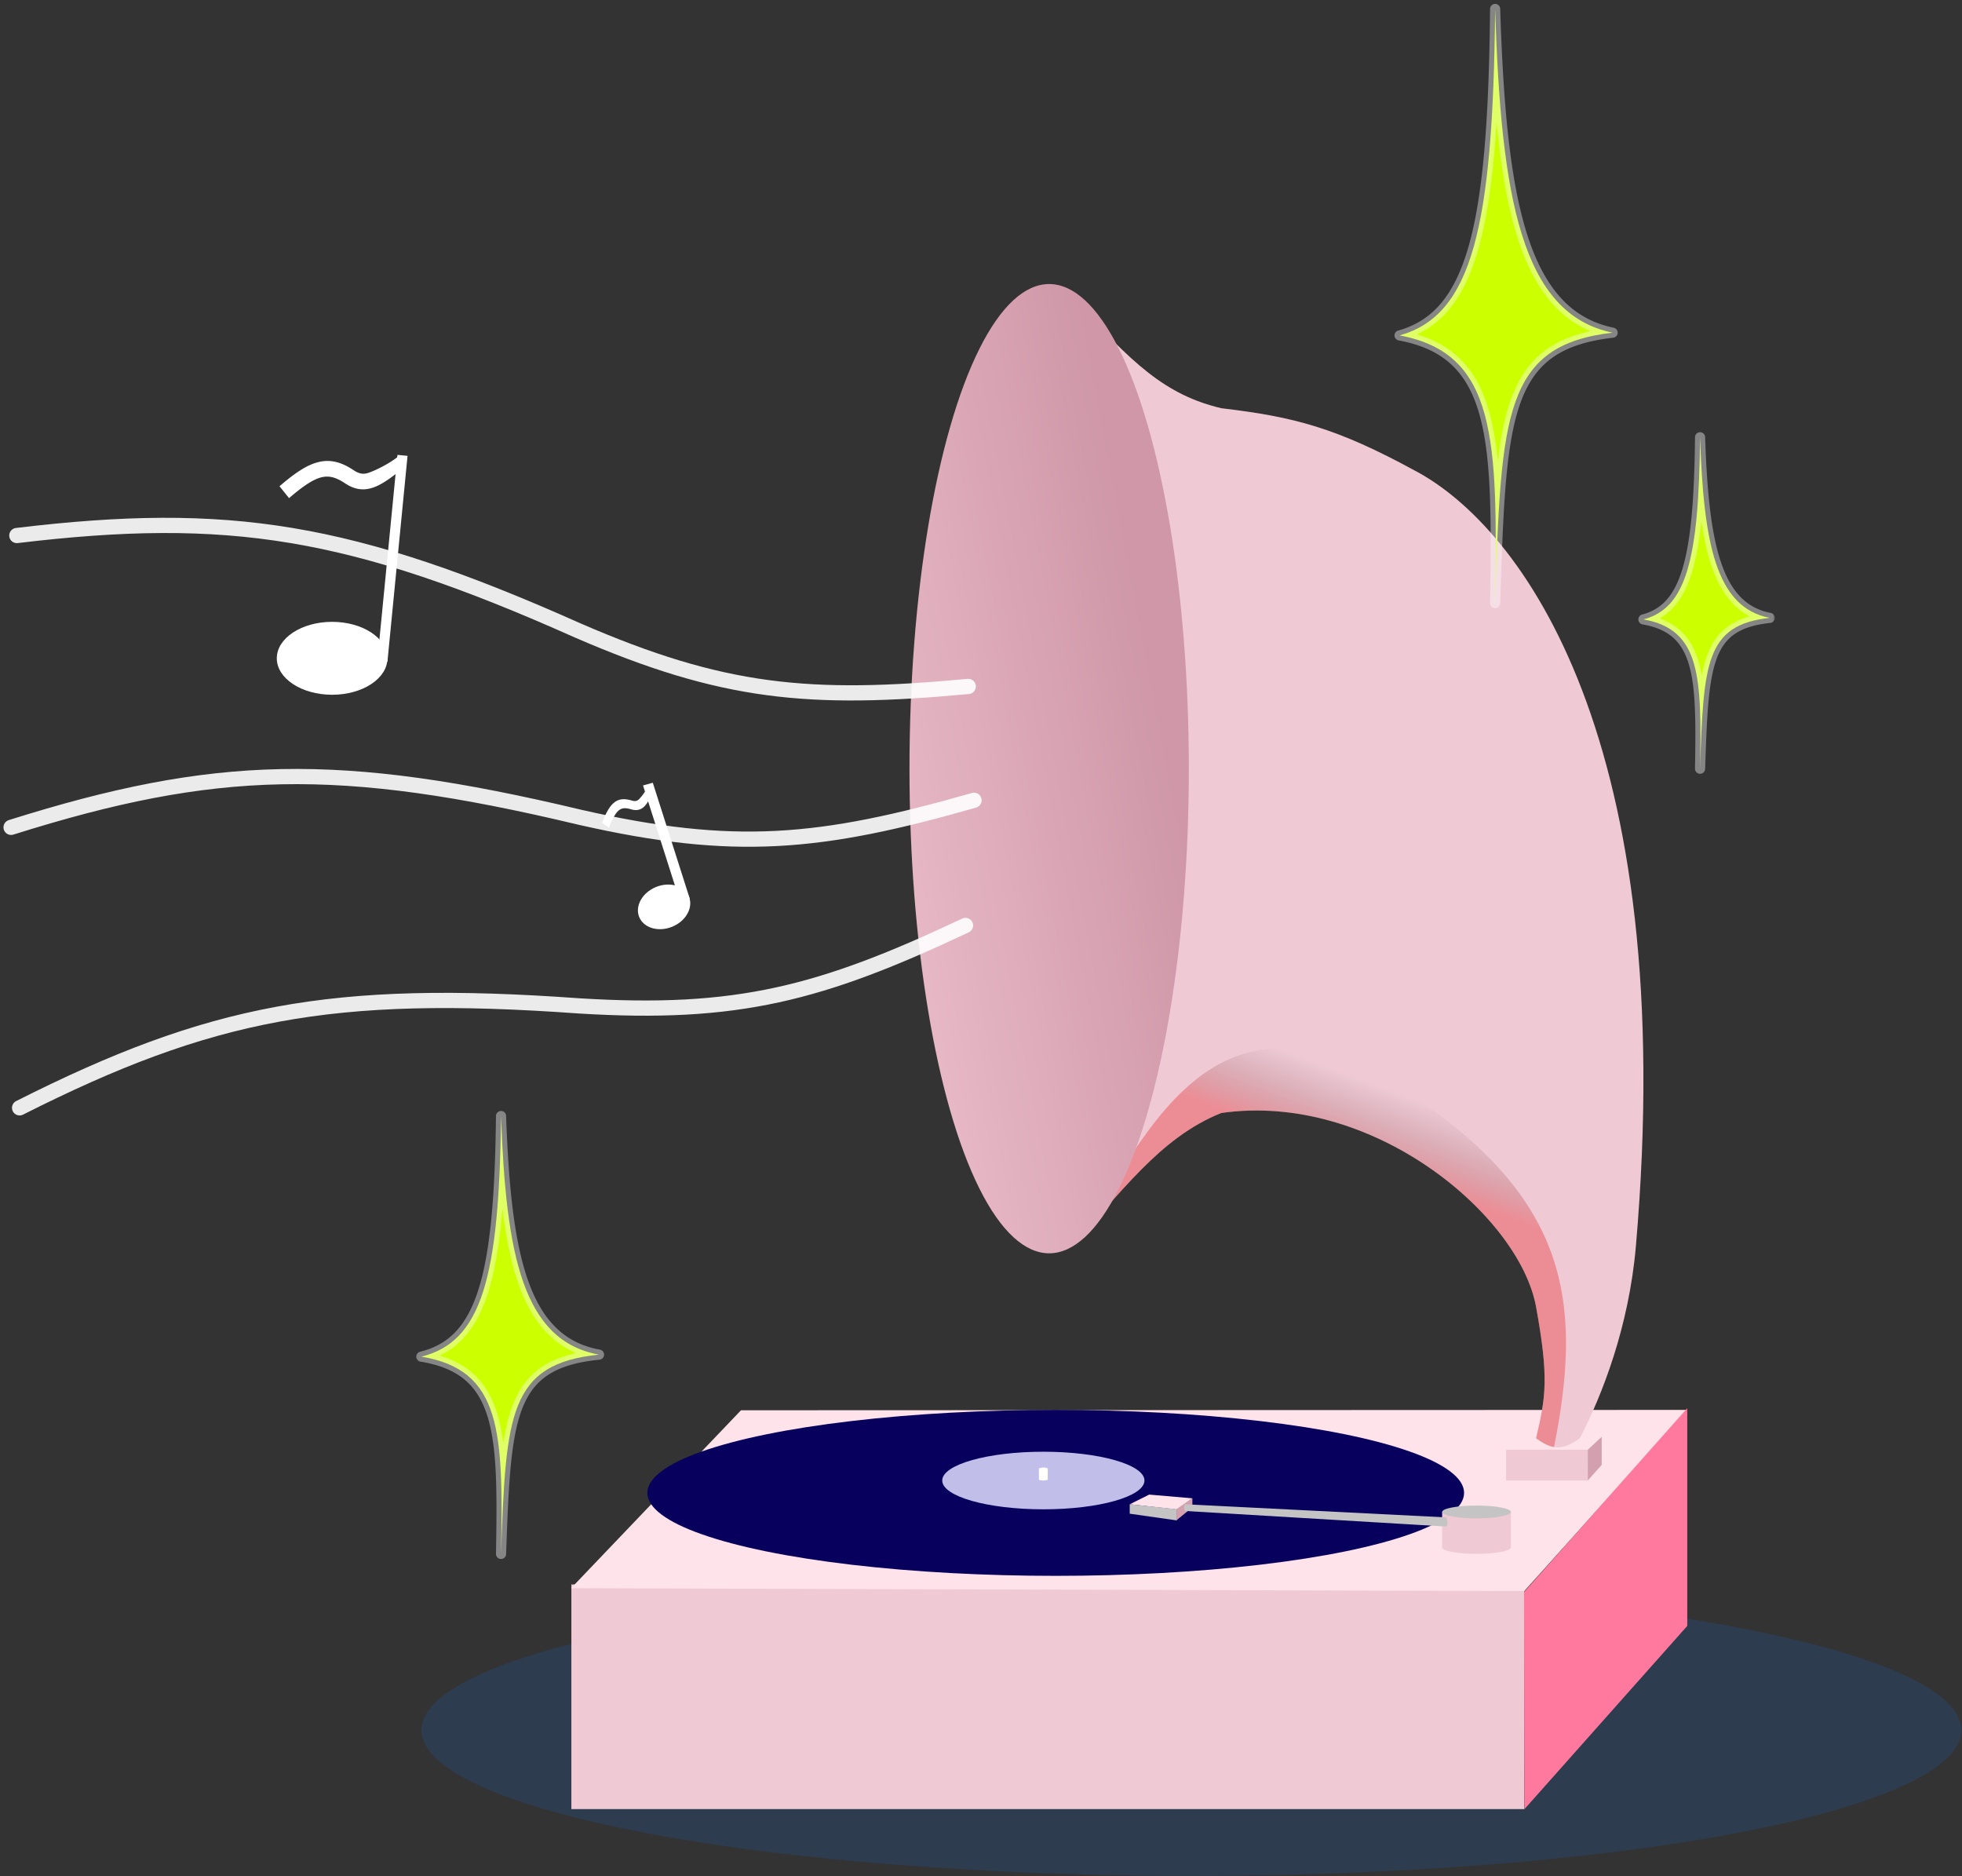 <?xml version="1.0" encoding="UTF-8"?>
<svg viewBox="0 0 387 370" fill="none"><rect x="0" y="0" width="387" height="370" fill="#333333" stroke="none"/><ellipse cx="151.889" cy="28.74" rx="151.889" ry="28.74" transform="translate(83.111 312.471)" fill="#1E518E" fill-opacity="0.3"></ellipse><path fill="#EFCAD5" d="M112.702 312.471h187.969v44.306H112.702z"></path><path d="M146.158 278.125l186.617-.073-32.104 35.726-188.024-.569 33.511-35.084z" fill="#FFE3EB"></path><path d="M300.608 313.982l32.2-36.267v42.938l-32.106 36.124-.094-42.795z" fill="#FF789E"></path><path fill="#EFCAD5" d="M297.074 285.896h16.103v6.082h-16.103z"></path><path d="M313.19 285.91l2.74-2.551v5.547l-2.75 3.072.01-6.068z" fill="#D2A0AE"></path><ellipse cx="80.551" cy="16.363" rx="80.551" ry="16.363" transform="translate(127.687 278.052)" fill="#07005C"></ellipse><ellipse cx="19.943" cy="5.679" rx="19.943" ry="5.679" transform="translate(185.855 286.299)" fill="#C1BEEA"></ellipse><path d="M204.925 289.574c.682-.18 1.064-.254 1.746 0v2.254c-.682.198-1.064.203-1.746 0v-2.254z" fill="#fff"></path><path d="M302.988 257.736c2.552 14.04 1.924 17.712 0 25.906 3.373 2.455 5.264 2.362 8.636 0 4.431-8.58 9.669-21.988 11.047-37.83 8.691-99.924-22.561-141.867-43.533-152.97-15.515-8.454-23.805-10.636-38.242-12.336-10.965-2.621-17.564-8.672-29.607-22.205-42.354-12.748-35.774 202.725 0 187.51 9.652-10.178 17.27-21.383 29.607-26.317 29.754-4.247 58.803 20.15 62.092 38.242z" fill="#EFCAD5"></path><path fill-rule="evenodd" clip-rule="evenodd" d="M88.125 76.857c1.924-8.193 2.553-11.865 0-25.906-3.29-18.093-32.338-42.489-62.092-38.242-9.589 3.836-16.327 11.46-23.386 19.445-.876.99-1.755 1.986-2.647 2.982C18.066 1.612 32.981-12.13 68.566 12.709 94.978 32.285 96.968 51.949 91.668 78.6c-1.07-.18-2.187-.756-3.543-1.744z" transform="translate(214.863 206.785)" fill="url(#paint0_linear)" fill-opacity="0.3"></path><ellipse cx="27.551" cy="95.576" rx="27.551" ry="95.576" transform="translate(179.393 56.017)" fill="url(#paint1_linear)"></ellipse><path fill-rule="evenodd" clip-rule="evenodd" d="M298.022 298.18h-13.563v6.952c-.003.016 0 .032 0 .048 0 .699 3.036 1.265 6.782 1.265 3.745 0 6.78-.566 6.78-1.265 0-.016.004-.032 0-.048v-6.952z" fill="#EFCAD5"></path><ellipse cx="6.781" cy="1.265" rx="6.781" ry="1.265" transform="translate(284.459 296.914)" fill="#C4C4C4"></ellipse><path d="M226.675 294.754l8.53.734-3.05 2.204-9.301-1.036 3.821-1.902z" fill="#FFE3EB"></path><path d="M222.834 296.656l9.287.97v2.22l-9.287-1.324v-1.866z" fill="#C4C4C4"></path><path d="M232.068 297.617l3.127-2.145v1.783l-3.127 2.56v-2.198z" fill="#D2A0AE"></path><path d="M233.755 296.657l51.551 2.595c.274.888.272 1.282 0 1.806l-51.551-3.074c-.28-.245-.28-1.048 0-1.327z" fill="#C4C4C4"></path><mask id="a" maskUnits="userSpaceOnUse" x="-2" y="-2" width="46" height="121" fill="#000"><path fill="#fff" d="M-2-2h46v121H-2z"></path><path d="M42.024 63.824C23.99 60.139 20.032 37.116 18.85 0 18.427 43.286 14.27 60.374 0 64.363 19.13 67.9 19.36 84.8 18.85 117.14c1.17-37.1 1.77-50.886 23.174-53.316z"></path></mask><path d="M318.086 65.61c-18.033-3.685-21.992-26.708-23.174-63.824-.424 43.286-4.58 60.374-18.85 64.363 19.13 3.538 19.36 20.437 18.85 52.777 1.17-37.1 1.77-50.886 23.174-53.316z" fill="#CF0"></path><path d="M18.85 0l1-.032a1 1 0 0 0-2 .022l1 .01zm23.174 63.824l.112.993a1 1 0 0 0 .088-1.973l-.2.98zM18.85 117.14l-1-.016a1 1 0 0 0 2 .048l-1-.032zM0 64.363l-.27-.963a1 1 0 0 0 .088 1.946L0 64.363zM17.851.032c.59 18.555 1.876 33.714 5.312 44.715 3.448 11.036 9.144 18.112 18.66 20.056l.4-1.96c-8.515-1.74-13.816-8.017-17.15-18.693C21.725 33.44 20.44 18.53 19.85-.032l-1.999.064zm24.06 62.798c-5.447.619-9.684 1.97-12.957 4.32-3.288 2.36-5.51 5.66-7.047 9.997-1.53 4.315-2.391 9.694-2.949 16.268-.557 6.58-.815 14.426-1.107 23.694l1.999.063c.293-9.283.549-17.072 1.101-23.588.553-6.522 1.398-11.698 2.84-15.77 1.436-4.05 3.449-6.972 6.33-9.04 2.896-2.078 6.76-3.36 12.015-3.957l-.225-1.987zm-22.06 54.326c.253-16.115.335-28.591-2.096-37.47-1.225-4.47-3.104-8.106-5.976-10.855C8.903 66.08 5.108 64.291.182 63.38l-.364 1.967c4.64.858 8.047 2.508 10.578 4.93 2.535 2.426 4.269 5.7 5.43 9.939 2.338 8.54 2.28 20.684 2.025 36.909l2 .032zM.268 65.326c3.75-1.048 6.86-2.97 9.4-5.97 2.525-2.984 4.449-6.992 5.91-12.166C18.496 36.866 19.64 21.65 19.85.01l-2-.02c-.212 21.646-1.36 36.617-4.195 46.656-1.415 5.007-3.232 8.724-5.513 11.418-2.267 2.679-5.026 4.39-8.411 5.336l.538 1.926z" transform="translate(276.062 1.786)" fill="#fff" fill-opacity="0.4" mask="url(#a)"></path><mask id="b" maskUnits="userSpaceOnUse" x="-2" y="-2" width="28" height="69" fill="#000"><path fill="#fff" d="M-2-2h28v69H-2z"></path><path d="M24.91 35.596C14.22 33.541 11.874 20.701 11.174 0 10.922 24.142 8.458 33.672 0 35.897c11.34 1.973 11.476 11.398 11.174 29.435.693-20.692 1.049-28.38 13.736-29.736z"></path></mask><path d="M349.072 121.856c-10.69-2.055-13.036-14.895-13.736-35.596-.252 24.142-2.716 33.672-11.174 35.897 11.34 1.973 11.476 11.398 11.174 29.435.693-20.692 1.048-28.38 13.736-29.736z" fill="#CF0"></path><path d="M11.174 0l1-.034a1 1 0 0 0-2 .024l1 .01zM24.91 35.596l.106.995a1 1 0 0 0 .083-1.977l-.19.982zM11.174 65.332l-1-.016a1 1 0 0 0 2 .05l-1-.034zM0 35.897l-.254-.967a1 1 0 0 0 .083 1.952L0 35.897zM10.174.034c.35 10.347 1.112 18.865 3.173 25.072 2.078 6.258 5.55 10.353 11.374 11.472l.378-1.964c-4.866-.935-7.912-4.288-9.854-10.139-1.96-5.902-2.722-14.155-3.072-24.509l-1.999.068zm14.63 34.568c-3.26.348-5.841 1.114-7.855 2.474-2.034 1.373-3.403 3.294-4.34 5.785-.93 2.466-1.445 5.517-1.777 9.197-.332 3.685-.485 8.076-.658 13.241l2 .067c.173-5.181.324-9.51.65-13.129.327-3.623.823-6.46 1.656-8.671.823-2.188 1.965-3.737 3.588-4.833 1.643-1.109 3.865-1.813 6.948-2.142l-.213-1.989zm-12.63 30.747c.15-8.96.204-16.002-1.261-21.038-.744-2.553-1.894-4.662-3.672-6.262-1.777-1.6-4.101-2.62-7.07-3.137l-.342 1.97c2.701.47 4.646 1.368 6.074 2.653 1.428 1.286 2.419 3.031 3.09 5.335 1.361 4.68 1.333 11.369 1.18 20.446l2 .033zM.254 36.864c2.287-.601 4.202-1.71 5.768-3.45 1.554-1.728 2.72-4.03 3.6-6.96 1.75-5.828 2.426-14.375 2.552-26.444l-2-.02c-.126 12.073-.808 20.362-2.467 25.89-.826 2.75-1.877 4.756-3.172 6.196-1.283 1.426-2.847 2.343-4.79 2.854l.51 1.934z" transform="translate(324.162 86.26)" fill="#fff" fill-opacity="0.4" mask="url(#b)"></path><mask id="c" maskUnits="userSpaceOnUse" x="-2" y="-2" width="39" height="90" fill="#000"><path fill="#fff" d="M-2-2h39v90H-2z"></path><path d="M35.04 47.036C20.003 44.32 16.701 27.353 15.717 0 15.364 31.9 11.898 44.494 0 47.433c15.95 2.608 16.142 15.062 15.717 38.895.976-27.342 1.476-37.5 19.322-39.292z"></path></mask><path d="M118.15 267.153c-15.035-2.716-18.336-19.683-19.321-47.036-.354 31.9-3.82 44.494-15.718 47.433 15.951 2.608 16.143 15.062 15.718 38.895.975-27.342 1.475-37.5 19.322-39.292z" fill="#CF0"></path><path d="M15.717 0l1-.036a1 1 0 0 0-2 .025l1 .011zM35.04 47.036l.1.995a1 1 0 0 0 .078-1.98l-.178.985zM15.717 86.328l-1-.017a1 1 0 0 0 2 .053l-1-.036zM0 47.433l-.24-.97A1 1 0 0 0-.16 48.42L0 47.433zM14.718.036c.492 13.674 1.564 24.894 4.448 33.054 1.448 4.095 3.369 7.473 5.948 10.01 2.59 2.55 5.802 4.207 9.747 4.92l.356-1.968c-3.573-.645-6.412-2.126-8.7-4.377-2.3-2.262-4.084-5.345-5.465-9.251-2.771-7.84-3.843-18.78-4.335-32.46l-1.999.072zM34.94 46.041c-4.543.456-8.092 1.453-10.846 3.2-2.778 1.763-4.666 4.236-5.97 7.487-1.292 3.224-2.014 7.226-2.48 12.082-.466 4.862-.681 10.656-.925 17.483l1.999.071c.244-6.844.457-12.573.917-17.363.46-4.794 1.16-8.57 2.346-11.528 1.174-2.93 2.818-5.042 5.184-6.543 2.39-1.515 5.595-2.46 9.975-2.9l-.2-1.99zM16.717 86.346c.212-11.855.285-21.114-1.762-27.721-1.036-3.343-2.63-6.07-5.064-8.13-2.43-2.055-5.619-3.377-9.73-4.049L-.16 48.42c3.864.632 6.681 1.844 8.76 3.602 2.074 1.755 3.492 4.12 4.445 7.195 1.93 6.23 1.887 15.115 1.674 27.094l2 .035zM.24 48.404c3.136-.775 5.758-2.2 7.908-4.445 2.14-2.234 3.763-5.23 4.992-9.078 2.449-7.661 3.4-18.922 3.578-34.87l-2-.022c-.177 15.952-1.136 26.938-3.483 34.283-1.168 3.657-2.664 6.354-4.532 8.304-1.857 1.94-4.13 3.191-6.943 3.886l.48 1.942z" transform="translate(83.111 220.117)" fill="#fff" fill-opacity="0.4" mask="url(#c)"></path><path d="M190.443 182.506c-28.55 13.478-45.093 17.79-76.182 15.871-48.814-3.512-72.848 1.162-110.395 20.104M192.124 157.826c-30.354 8.685-47.376 10.265-77.745 3.346C66.775 149.813 42.3 150.54 2.186 163.163M190.99 135.375c-31.436 2.941-48.457 1.358-77.031-11.04C69.264 104.395 45.075 100.6 3.32 105.612" stroke="#fff" stroke-opacity="0.9" stroke-width="3" stroke-linecap="round" stroke-linejoin="round"></path><path fill-rule="evenodd" clip-rule="evenodd" d="M72.623 93.264c1.108-.352 4.014-1.668 6.204-3.449l.322 2.79c-2.176 1.77-3.996 3.057-5.713 3.603-1.89.6-3.533.274-5.194-.773a1.446 1.446 0 0 1-.041-.027c-1.927-1.308-3.286-1.63-4.724-1.294-1.589.37-3.529 1.594-6.464 4.125l-1.883-2.343c2.954-2.547 5.389-4.235 7.758-4.788 2.514-.586 4.69.149 6.98 1.699 1.058.662 1.825.753 2.755.457z" fill="#fff"></path><ellipse cx="10.911" cy="7.191" rx="10.911" ry="7.191" transform="translate(54.598 122.634)" fill="#fff"></ellipse><path stroke="#fff" stroke-width="2" d="M75.425 130.414l3.967-40.61"></path><path fill-rule="evenodd" clip-rule="evenodd" d="M126.022 157.636c.42-.396 1.432-1.648 2.02-3.021l.767 1.459c-.583 1.364-1.114 2.4-1.764 3.014-.716.675-1.528.801-2.509.538a.712.712 0 0 1-.024-.007c-1.159-.356-1.842-.28-2.413.167-.632.495-1.231 1.52-1.986 3.438l-1.37-.928c.76-1.93 1.478-3.298 2.42-4.036.999-.783 2.142-.785 3.517-.364.624.165.99.073 1.342-.26z" fill="#fff"></path><ellipse cx="5.303" cy="4.23" rx="5.303" ry="4.23" transform="rotate(-22.313 510.85 -227.114)" fill="#fff"></ellipse><path transform="matrix(-.304 -.953 .963 -.268 136.047 177.204)" stroke="#fff" stroke-width="2" d="M0-1h23.965"></path><defs><linearGradient id="paint0_linear" x2="1" gradientUnits="userSpaceOnUse" gradientTransform="matrix(5.37 -14.321 17.132 6.425 43.679 18.664)"><stop stop-color="#E70000"></stop><stop offset="1" stop-opacity="0"></stop></linearGradient><linearGradient id="paint1_linear" x2="1" gradientUnits="userSpaceOnUse" gradientTransform="matrix(-56.023 10.708 -3.087 -16.149 53.36 103.65)"><stop stop-color="#CF97A7"></stop><stop offset="1" stop-color="#E7B8C6"></stop></linearGradient></defs></svg>